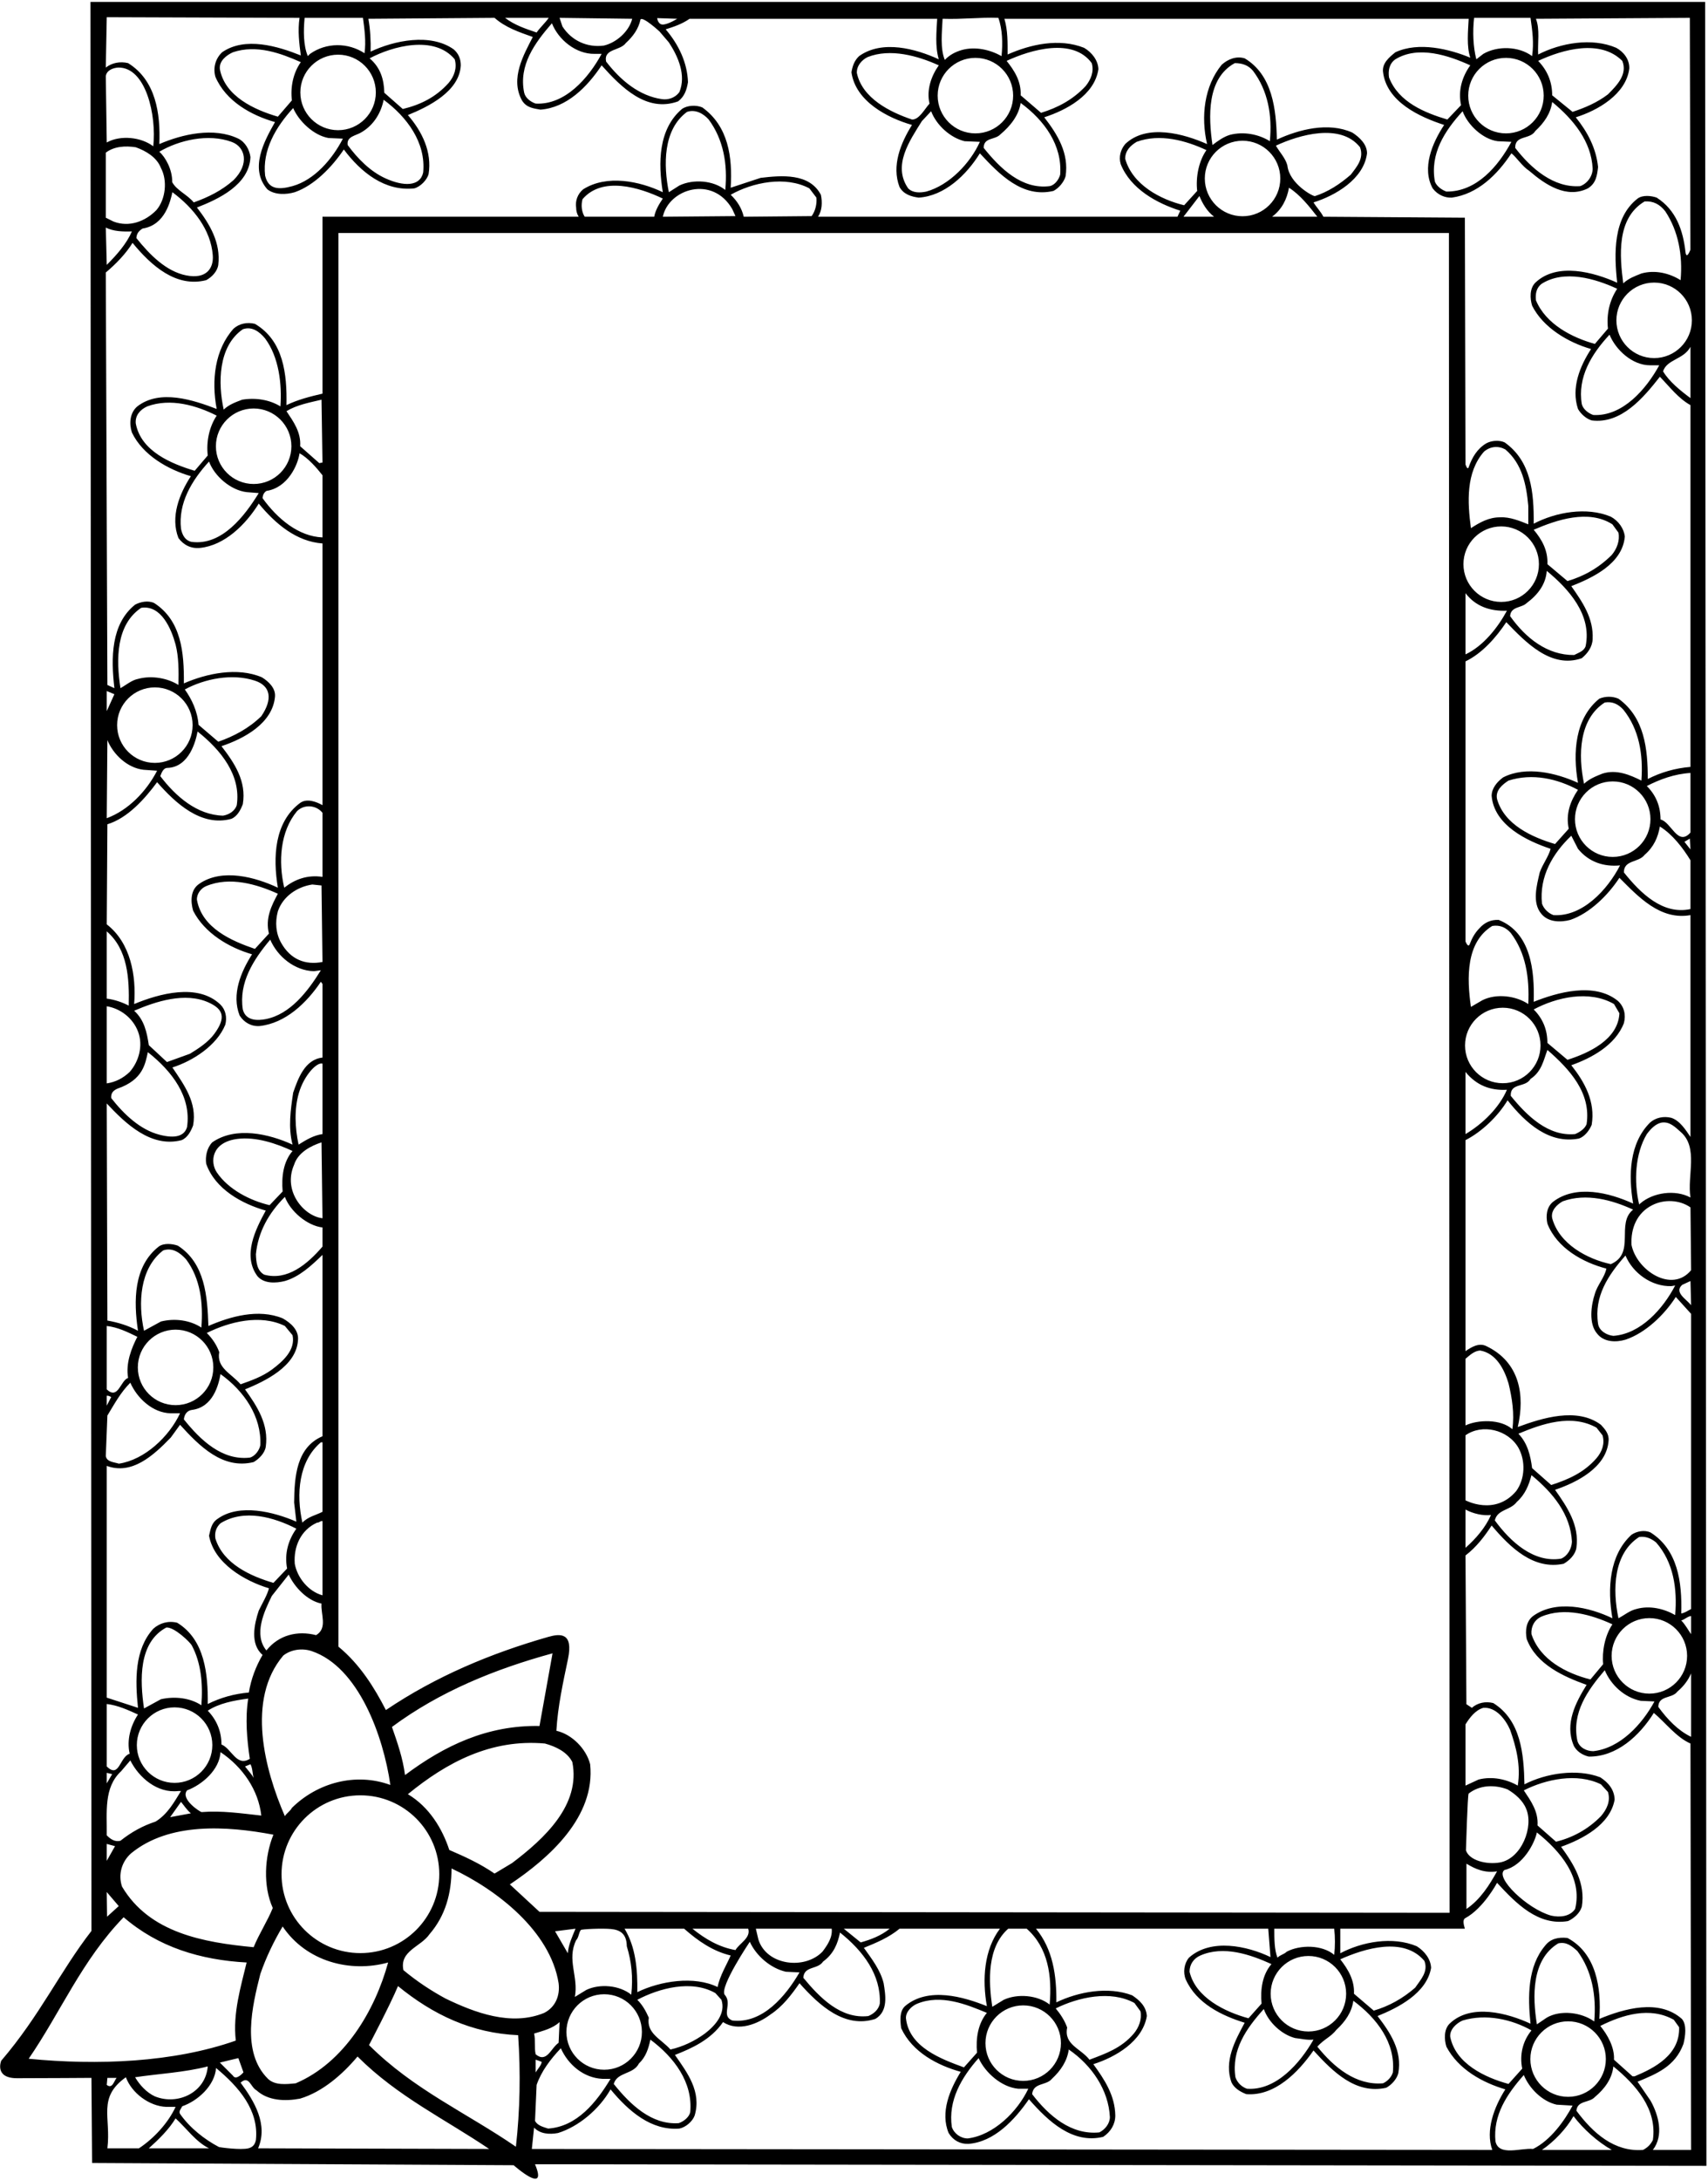 <?xml version="1.0" encoding="UTF-8"?>
<svg xmlns="http://www.w3.org/2000/svg" xmlns:xlink="http://www.w3.org/1999/xlink" width="536pt" height="684pt" viewBox="0 0 536 684" version="1.1">
<g id="surface1">
<path style=" stroke:none;fill-rule:nonzero;fill:rgb(0%,0%,0%);fill-opacity:1;" d="M 535.5 679.5 L 535.102 0.602 L 28.398 0.602 L 28.699 605.801 C 18.898 618.402 12.5 632.398 0.387 646.512 C 0.387 646.512 -1.898 652 5.336 652.004 C 12.57 652.008 28.699 651.898 28.699 651.898 L 28.898 678.602 L 161.199 679.301 C 161.199 679.301 172.102 689 167.898 679 Z M 469.301 671.801 C 468.5 663.602 472.898 657 478.199 651 C 479.898 655.199 484 659.301 488.5 660.301 L 493.5 660.602 C 491 665.301 486.602 671.5 481.102 674.199 C 477.301 673.801 470.301 676.602 469.301 671.801 Z M 492.102 634.156 C 498.641 634.156 503.941 639.461 503.941 646 C 503.941 652.539 498.641 657.844 492.102 657.844 C 485.559 657.844 480.254 652.539 480.254 646 C 480.254 639.461 485.559 634.156 492.102 634.156 Z M 489 609.699 C 491.602 609.098 493.301 610.598 495 612.098 C 499.602 618.301 501 626.102 500.301 634.199 C 496.301 631.301 489.699 630.5 485.398 633 L 482.301 635.102 C 480.898 626.301 480.602 614.801 489 609.699 Z M 502.199 635.602 C 509.199 632.102 517.766 629.465 525.266 633.668 L 526.934 636 C 527.234 644.699 519.199 648.801 513 651.398 L 512.301 651.398 L 506.5 646.199 C 506.699 642.199 504.398 638.301 502.199 635.602 Z M 477.699 649 L 473.398 653.801 C 466.102 651.801 456.801 647.5 455.102 639 C 454.898 636.699 457.102 634.699 459 633.898 C 466.301 631.699 474.398 633.5 480.602 637 C 477.898 640.301 476.801 644.602 477.699 649 Z M 483.898 674.5 C 487.801 671.801 491.5 667.898 493.801 663.898 C 496.898 668 501.398 672 505.801 674.5 Z M 515.602 674.5 C 506.602 675.199 499.898 669.199 494.699 662.199 C 495 658.898 498.801 659.801 500.5 657.898 C 503.5 655.398 505.898 652.199 506.301 648.301 C 513.398 654.102 520.102 661.699 518.699 671.398 C 518 672.801 517 673.801 515.602 674.5 Z M 530.699 544.898 C 526.699 543 523.301 539.5 520.398 535.5 C 520.5 531.801 524.699 533 526.398 530.699 C 528.398 529 529.801 527.102 530.699 525 Z M 503.102 522.102 L 499.102 526.898 C 491.602 525 483.301 520.801 480.602 512.699 C 480.398 510.398 481.5 508.199 483.699 507.199 C 491 504.102 499.5 506.602 506 509.602 C 503.602 513.199 502.699 518.199 503.102 522.102 Z M 503.602 524 C 505.5 528.602 509.801 532.602 514.898 533.602 L 519.199 533.801 C 515.301 541 508.398 548.5 500 549.398 C 497.898 549.398 495.602 548.301 495 546.102 C 493.199 537.398 498.199 530.301 503.602 524 Z M 517.602 531.344 C 511.059 531.344 505.754 526.039 505.754 519.5 C 505.754 512.961 511.059 507.656 517.602 507.656 C 524.141 507.656 529.441 512.961 529.441 519.5 C 529.441 526.039 524.141 531.344 517.602 531.344 Z M 514.398 482.199 C 516.5 481.898 518.199 482.699 519.699 483.898 C 525.199 490.102 526.398 498.5 525.699 506.699 C 522.199 504.699 517.699 503.602 513.5 504.801 C 511.398 505.301 509.801 506.699 507.898 507.699 C 506 498.699 506.301 487.398 514.398 482.199 Z M 530.699 512.699 C 529.699 511.301 528.898 509.699 527.602 508.398 C 528.699 508.102 529.602 507.102 530.699 507 Z M 512 390.602 C 511.699 385.398 513.699 380.5 518.5 378.102 C 522.199 376.199 527.102 376.398 530.5 378.801 L 530.699 398.5 C 524.672 405.84 513.629 398.57 512 390.602 Z M 530.699 409.5 C 529.398 407.699 525.199 405.5 527.898 403.102 L 530.5 401.898 Z M 510.102 393.898 C 512.398 399.398 518.301 403.699 524.5 403.5 L 525.699 403.301 C 521.898 410.602 514.898 418.5 506.301 419.102 C 504.199 418.898 501.801 417.5 501.5 415.301 C 500.199 406.699 504.699 400 510.102 393.898 Z M 505.5 396.602 C 498.102 395 489.301 390.301 487.102 382.199 C 486.602 379.801 488.602 377.898 490.398 376.898 C 497.801 374.199 506 376.5 512.5 379.5 C 507 383.898 513.398 393.199 505.5 396.602 Z M 492.301 260 L 488 264.801 C 480.898 262.699 472.102 258.801 469.801 250.699 C 469.199 248 471.5 246.102 473.398 244.898 C 480.898 242.5 488.699 244.301 495.199 247.801 C 492.801 251.301 491.301 255.398 492.301 260 Z M 493.102 262.199 L 495.199 266.301 C 498.602 270.5 503.398 272 508.398 271.5 C 504.5 279.102 496.602 287.699 487.5 287.102 C 485.898 286.5 484.5 285.199 483.898 283.5 C 483 275 487.301 267.699 493.102 262.199 Z M 506.102 268.844 C 499.559 268.844 494.254 263.539 494.254 257 C 494.254 250.461 499.559 245.156 506.102 245.156 C 512.641 245.156 517.941 250.461 517.941 257 C 517.941 263.539 512.641 268.844 506.102 268.844 Z M 503.602 220.398 C 506 220 507.801 220.898 509.398 222.602 C 514.398 228.801 515.699 236.699 515.102 244.898 C 511.5 243.102 507.301 241.301 502.898 242.699 C 500.898 243.5 498.801 244.301 497.102 245.898 C 495.199 236.898 495.5 225.602 503.602 220.398 Z M 521.102 257.102 C 521.102 253 519.699 249.5 516.801 246.602 C 520.898 244.5 525.5 242.801 530.5 242.5 L 530.5 261.199 C 526.5 265.699 524.5 257.898 521.102 257.102 Z M 530.5 266.5 L 528.602 264.102 L 530.301 263.102 Z M 516.102 268.199 C 519 265.699 520.301 262.699 520.898 259.301 C 524.898 261.801 528.102 266 530.5 269.898 L 530.5 285.199 C 521.801 287.102 514.801 280.199 509.602 273.699 C 509.602 269.699 514.199 270.699 516.102 268.199 Z M 530.5 375.699 C 525.699 373.102 518.699 374.102 514.699 377.602 L 514.398 377.898 C 512.699 370.699 513.102 362 516.801 355.801 C 518 354.199 519.5 352.602 521.398 352.199 C 523.898 351.801 525.602 353.5 527.398 355.102 C 533.102 360 529.398 368.801 530.5 375.699 Z M 530.5 124.898 C 527.398 122.602 523.801 119.699 521.898 116.5 C 523.102 112.699 528.398 112.801 530.5 108.801 Z M 519.102 112.344 C 512.559 112.344 507.254 107.039 507.254 100.5 C 507.254 93.961 512.559 88.656 519.102 88.656 C 525.641 88.656 530.941 93.961 530.941 100.5 C 530.941 107.039 525.641 112.344 519.102 112.344 Z M 504.602 103.102 L 500.5 107.898 C 493.301 105.898 485.102 101.699 482 94.199 C 481.801 92.199 482.102 90.398 483.699 89.102 C 490.801 84.5 500.602 87.398 507.5 90.602 C 505.102 94.199 504.102 98.602 504.602 103.102 Z M 505.102 105 C 507 109.699 512.199 114.602 517.801 114.602 L 520.699 114.602 C 516.602 122.102 509.199 130.699 500 130.199 C 498.5 129.699 496.801 128.398 496.398 126.801 C 495 118.398 499.398 111.102 505.102 105 Z M 516.102 63.199 C 518.801 63 520.898 64.102 522.602 66.301 C 526.699 72.5 528.102 80.102 527.398 87.898 C 523.898 85.699 519.398 84.602 515.102 85.801 C 513.102 86.602 511.102 87.301 509.398 88.898 C 508.301 80.398 507.199 68.5 516.102 63.199 Z M 462.602 5.602 L 480.301 5.602 C 480.898 9.801 481.398 13.301 480.801 17.602 C 476.602 14.5 470 14.301 465.5 16.898 L 463.301 18.602 C 462.301 14.801 462.102 9.898 462.602 5.602 Z M 487.102 29.898 C 487.102 25.699 485.602 22.102 482.699 19.102 C 490.398 15.5 502.199 12.199 509.102 19.102 C 510.801 23.301 507.5 26.699 504.602 29.602 C 501.199 32.199 497.398 33.801 493.5 35.102 Z M 499.801 52.898 C 499.801 55.301 498.102 57.602 495.898 58.398 C 487.602 59 480.5 52.898 475.5 46.398 C 475.398 42.301 480.102 43.898 481.801 41.102 C 484.602 38.5 486.602 35.602 487.102 32 C 493.801 37.5 499.398 44.398 499.801 52.898 Z M 484.441 30 C 484.441 36.539 479.141 41.844 472.602 41.844 C 466.059 41.844 460.754 36.539 460.754 30 C 460.754 23.461 466.059 18.156 472.602 18.156 C 479.141 18.156 484.441 23.461 484.441 30 Z M 458.5 33 L 454.199 37.5 C 447.199 35.398 438.898 32.102 435.898 24.301 C 435.602 22.301 435.898 20 437.898 18.602 C 445.102 14.199 454.602 17.398 461.398 20.5 C 458.898 24 457.5 28.301 458.5 33 Z M 459 34.898 C 460.5 39.102 465.301 43.699 470 44.301 L 474.301 44.5 C 470.199 52.102 463.398 60.199 453.898 60.102 C 452.5 59.602 450.898 58.5 450.301 57 C 448.699 48.301 453.301 41.102 459 34.898 Z M 295.801 5.898 C 302.398 6.102 307.301 5.398 313.301 5.602 C 314.602 9.199 314.699 13.602 314.301 17.602 C 310.699 15.602 306.102 14.5 301.801 15.699 C 299.801 16.301 298 17.199 296.5 18.801 C 295 15.199 295.602 10.102 295.801 5.898 Z M 320.301 29.898 C 320.5 25.5 318.301 22.102 315.898 19.102 C 323.398 15.602 336.699 11.699 342.602 19.801 C 343.398 22.5 342.301 25 340.699 27 C 336.699 31.301 331.898 33.801 326.699 35.398 Z M 332.699 54.801 C 332.301 56.301 331 58.102 329.398 58.398 C 320.699 59.5 313.898 52.898 308.699 46.398 C 308.699 43 312.301 44 314 42.102 C 317.102 39.5 319.699 36.199 320.301 32.301 C 327.801 37.801 333.398 45.602 332.699 54.801 Z M 317.941 30 C 317.941 36.539 312.641 41.844 306.102 41.844 C 299.559 41.844 294.254 36.539 294.254 30 C 294.254 23.461 299.559 18.156 306.102 18.156 C 312.641 18.156 317.941 23.461 317.941 30 Z M 291.699 32.5 C 290.102 34.301 288.398 37.602 286.199 37.5 C 279.398 35.199 270.602 30.898 268.898 22.898 C 268.801 20.699 270.398 18.801 272.301 17.898 C 279.398 15.102 288 17.5 294.602 20.5 C 292.199 23.898 290.699 28.301 291.699 32.5 Z M 289.301 38 L 292.199 34.898 C 293.898 39.301 298.199 43.199 302.699 44.301 L 307.5 44.5 C 304.5 51.199 297.898 58.102 290.699 60.102 C 288.801 60.5 286.5 60.602 285 59.102 C 280 51.898 285.5 44.102 289.301 38 Z M 212.5 5.898 C 212.5 5.898 210.102 7.438 208.285 7.688 C 206.477 7.938 206.227 5.688 206.227 5.688 Z M 206.973 9.887 L 209.898 13.301 C 212.801 17.699 215.398 23.602 213.199 28.898 C 211.898 30.699 209.699 31.398 207.699 31.102 C 200.699 30.102 194.801 25.301 190.199 19.301 C 189.398 15.199 194.602 16 196.398 13.5 C 198.699 11.398 200.398 9 201 6.102 C 201.801 5.102 206.973 9.887 206.973 9.887 Z M 198.398 5.898 C 197.398 9.898 193.398 13.398 189.5 14.301 C 184.301 15 179.398 12.801 176.5 8.301 L 175.602 5.602 Z M 186.602 16.898 L 188.801 16.898 C 184.699 24.5 177.301 33 168.102 32.5 C 166.602 32 164.898 30.801 164.5 29.102 C 162.699 20.5 167.801 13.5 173.199 7.301 C 175.199 12.398 180.699 17 186.602 16.898 Z M 172.199 5.602 C 171.102 7.199 169.5 8.602 168.398 10.199 C 164.898 9 161.5 7.898 158.5 5.602 Z M 95.598 5.602 L 113.898 5.602 C 114.398 9.199 114.898 13 114.398 16.699 C 109.199 13.301 102.398 13.301 97.301 16.898 L 96.598 17.602 C 95.199 14.301 95.199 9.602 95.598 5.602 Z M 120.602 29.102 C 120.5 24.898 119.398 21.199 116 18.301 C 123.102 14.5 136.301 10.898 142.699 18.602 C 143.5 21.398 142.5 24 140.801 26 C 136.699 30.602 131.801 32.898 126.398 34.199 Z M 132.801 54.102 C 131.828 58.625 126.547 58.512 120.895 55.926 C 116.242 53.801 112.285 49.832 109.102 45.5 C 108.699 42.699 111.801 42.602 113.602 41.398 C 117.398 39.102 119.602 35.301 120.398 31.301 C 127.699 36.699 133.699 44.699 132.801 54.102 Z M 117.941 29 C 117.941 35.539 112.641 40.844 106.102 40.844 C 99.559 40.844 94.254 35.539 94.254 29 C 94.254 22.461 99.559 17.156 106.102 17.156 C 112.641 17.156 117.941 22.461 117.941 29 Z M 91.598 31.5 L 87.199 36.602 C 80 34.5 70.598 30.301 69 21.699 C 68.699 19.102 71.098 17.301 73.098 16.398 C 80.5 13.898 88.098 16.699 94.398 19.5 C 92 22.898 91.098 27.301 91.598 31.5 Z M 92 33.898 C 93.801 38.102 98.5 42.5 103.102 43.301 L 107.602 43.5 C 104.375 49.785 98.75 56.461 91.766 58.398 C 87.312 59.633 84.203 59.363 83.199 55.102 C 82.301 47.102 86.5 39.898 92 33.898 Z M 33.199 47.898 C 35.801 45.898 39.301 45.699 42.598 46.199 C 45.699 47.301 49.199 49.301 50.5 52.699 C 52.598 56.602 52 62.5 49.098 65.898 C 45.598 69.5 40.5 71.398 35.598 69.5 L 33.199 68.301 Z M 33.199 23.898 C 33.473 22 35.5 21.301 37.098 21.199 C 45.793 21.027 49.172 36.242 48.098 45.898 C 44.301 43 37.801 42.301 33.5 44.699 Z M 54.043 57.148 C 54.098 53.125 51.898 49.301 50 47.602 C 56.16 43.961 65.375 41.801 72.758 44.539 C 76.926 46.09 78.387 51.414 73.301 56.5 C 69.598 59.801 65.301 61.898 60.801 63.5 C 58.793 61.062 55.402 59.707 54.043 57.148 Z M 66.773 80.102 C 67.086 84.215 64.715 87.645 58.469 86.406 C 52.137 85.156 46.996 79.93 42.801 74.699 C 42.871 73.195 43.676 72.344 44.766 71.691 C 51.848 70.625 53.5 63 54.098 60.301 C 60.785 65.27 66.164 72.117 66.773 80.102 Z M 41.398 72.602 C 39.699 76.5 36.699 79.898 33.5 83.102 L 33.199 71.398 C 35.598 72.602 38.5 72.699 41.398 72.602 Z M 40.199 432.301 C 37.801 433.102 37.098 439.301 33.5 435.898 L 33.5 416 C 37 416.398 40 417.898 43.098 419.398 C 41.301 422.898 39.398 427.602 40.199 432.301 Z M 34.898 438.301 L 33.5 441 L 33.5 437.898 C 34 437.801 34.5 438.102 34.898 438.301 Z M 33.699 444.102 C 35.898 440.5 37.801 436.898 40.898 433.801 C 43 438.602 47.898 443.301 53.598 443.398 L 56.5 443.398 C 53.098 450.699 45.398 458 37.301 459.199 C 35.801 458.699 33.5 458.699 33.199 456.801 Z M 55.098 417.156 C 61.641 417.156 66.945 422.461 66.945 429 C 66.945 435.539 61.641 440.844 55.098 440.844 C 48.559 440.844 43.254 435.539 43.254 429 C 43.254 422.461 48.559 417.156 55.098 417.156 Z M 51.199 392.301 C 54.098 391.301 56.5 393 58.398 395.102 C 62.898 401.102 63.801 408.801 63.199 416.5 C 59.699 414.199 54.898 413.5 50.5 414.602 L 45.199 417.5 C 43.301 408.898 43.801 398 51.199 392.301 Z M 68.801 424.199 C 68 422 66.699 420 64.898 418.199 C 71.898 414.699 81.699 412.199 89.398 416 L 91.801 418.898 C 92.801 423.5 88.801 427.102 85.301 429.699 C 82.301 431.898 78.898 433.102 75.5 434.301 C 72.598 430.898 67.898 429.199 68.801 424.199 Z M 81.699 453.398 C 81.398 455 80 456.898 78.398 457.301 C 69.699 458.301 62.898 451.801 57.699 445.301 C 57.887 443.562 58.867 442.508 60.238 442.336 C 66.848 441.5 68.598 434.5 69.199 431.102 C 76.598 436.398 82.098 444.398 81.699 453.398 Z M 54.785 535.656 C 61.328 535.656 66.633 540.961 66.633 547.5 C 66.633 554.039 61.328 559.344 54.785 559.344 C 48.246 559.344 42.941 554.039 42.941 547.5 C 42.941 540.961 48.246 535.656 54.785 535.656 Z M 52.199 510.602 C 54.699 510.398 59.66 515.23 60.18 516.199 C 63.137 521.73 63.711 528.363 63.199 535 C 59.699 532.699 54.898 532.102 50.5 533.102 L 45.199 536 C 43.898 527.199 43.398 515.301 52.199 510.602 Z M 78.398 551.801 C 74.199 554.398 72.699 548.602 69.5 547.301 C 69.5 543.199 68 539.602 65.199 536.699 C 68.699 534.398 73.301 533.5 77.898 532.898 C 76.898 539.102 77.5 545.801 78.398 551.801 Z M 99.5 477.699 C 100.102 477.801 100.5 477.102 101.199 477.199 L 101.199 500.5 C 96.801 499.301 93.301 495 92.5 490.602 C 92.098 485.199 94.398 480 99.5 477.699 Z M 100.699 452.5 L 101.199 452.5 L 101.199 474.301 C 99.098 475.398 96.699 475.801 94.898 477.699 C 92.898 468.801 93.699 458.398 100.699 452.5 Z M 90.098 492.102 L 85.801 496.602 C 78.699 494.5 70.098 490.699 67.598 482.699 C 67.301 480.801 67.801 479.199 69.199 477.898 C 76.598 473.301 86 476 93 479.602 C 90.5 483.102 89.199 487.398 90.098 492.102 Z M 90.598 494 C 92.398 497.898 96.398 502.199 100.898 503.102 C 100.602 506.398 102.898 510.801 99.199 513 C 93.398 511.5 87.5 512.898 83.598 517.801 C 79.5 512.801 82.898 505.602 85.301 500.699 Z M 100.898 358.398 L 101.199 382.199 C 95.516 381.613 88.617 373.785 92.301 365.398 C 93.5 361.602 97.5 359.5 100.898 358.398 Z M 93.793 342.91 C 95.449 337.285 99.473 333.125 101.199 333.699 L 101.199 355.801 C 98.398 356.199 96.098 357.602 93.699 359.102 C 92.574 353.879 92.289 348.02 93.793 342.91 Z M 88.699 373.801 L 84.598 378.102 C 78.492 376.66 71.672 373.203 68.027 367.797 C 65.875 364.598 66.312 358.34 74.543 357.309 C 80.352 356.578 86.777 358.766 91.801 361.102 C 88.898 364.5 88.301 369.199 88.699 373.801 Z M 89.398 375.5 C 91.098 380 96.301 384.5 101.199 385.102 L 101.199 391.102 C 96.398 396.699 90.098 401.898 82.898 399.898 C 80.598 398.602 80.398 395.898 80.301 393.5 C 81 386.5 84.301 380.602 89.398 375.5 Z M 84.398 292.898 L 80 297.699 C 72.699 295.199 63.398 291.199 61.801 282.301 C 61.699 280.5 63 278.699 64.699 278 C 72.098 274.898 80.598 277.398 87.199 280.398 C 85.199 284.102 83.199 288.102 84.398 292.898 Z M 84.801 294.801 C 87.098 300.102 92.398 304.5 98.5 304.699 L 100.699 304.398 C 96.602 311.023 91.062 318.258 83.348 319.738 C 81.02 320.188 77.125 320.402 76.199 316.699 C 74.898 308.301 79.5 301.102 84.801 294.801 Z M 88.207 295.762 C 86.578 292.852 86.266 289.375 87.199 285.898 C 88.801 281.199 93.301 278.199 98 277.5 L 100.898 277.801 L 101.199 301.801 C 95.797 302.852 91.145 301.02 88.207 295.762 Z M 93.199 254.5 C 95.5 252.199 99.301 252.602 101.199 255 L 101.199 275.102 C 96.398 274.398 92.5 275.898 89.199 278.5 C 87.301 270.301 87.898 260.898 93.199 254.5 Z M 65.199 142.898 L 61.098 147.699 C 53.801 145.5 44.199 141.602 42.598 132.801 C 42.398 130.301 44 128.5 46.199 127.5 C 53.5 124.801 61.699 127.199 68 130.398 C 65.598 134 64.699 138.699 65.199 142.898 Z M 65.598 144.801 C 67.301 149.398 72.398 153.801 77.398 154.398 L 81.199 154.699 C 76.898 161.699 69.699 171.301 60.098 170 C 58.199 169.602 57.223 168 56.801 165.898 C 55.898 157.898 60.098 150.801 65.598 144.801 Z M 79.598 151.844 C 73.059 151.844 67.754 146.539 67.754 140 C 67.754 133.461 73.059 128.156 79.598 128.156 C 86.141 128.156 91.445 133.461 91.445 140 C 91.445 146.539 86.141 151.844 79.598 151.844 Z M 76.199 103.301 C 79 102.301 81.398 104 83.199 106.199 C 87.598 112.102 88.5 120.699 88 127.5 C 84.598 125.398 80.199 124.699 76 125.398 C 73.898 126.199 71.898 126.898 70.199 128.5 C 68.398 120.301 68.398 108.699 76.199 103.301 Z M 89.898 129 C 93.199 127 97.098 126.301 100.898 125.398 L 101.199 145.102 L 100.199 145.301 L 94.199 140 C 94.5 135.602 92.098 132.301 89.898 129 Z M 83.613 154.02 C 90.348 153 93.5 145.801 94 142.199 C 96.699 143.699 99.398 146.801 101.199 149.102 L 101.199 168.602 C 93.699 168.301 87.098 162.801 82.398 156.301 C 82.461 155.141 82.938 154.473 83.613 154.02 Z M 88.898 519.398 C 91.301 517.5 94.801 517 97.801 518 C 112.512 522.961 120.309 544.676 122.5 560 C 111.602 556 99.598 559.301 91.598 567.199 C 91.098 568.199 89.898 568.898 89.398 569.801 C 83.098 555.301 77.199 533.199 88.898 519.398 Z M 229.801 65.602 L 230.801 67.801 L 208 68 C 209.879 59.234 223.609 54.887 229.801 65.602 Z M 215.602 35.102 C 218.301 34.199 220.801 35.699 222.398 37.5 C 227 43.699 228.398 51.5 227.602 59.602 C 223.898 56.602 217.602 56.102 213.199 58.199 L 209.898 60.301 C 208.199 51.898 208 40.699 215.602 35.102 Z M 229.301 61.102 C 236.199 57.199 246.5 55.102 254 59.102 L 256.199 62 C 256.398 63.898 255.898 66.199 254.699 67.801 L 233.398 68 C 232.801 65.398 231.398 63.102 229.301 61.102 Z M 205.301 68 L 183.5 68 C 182.5 66.5 182.301 64.301 182.801 62.5 C 189 55.199 200.699 58.801 208 62.301 C 206.801 64.102 205.699 65.898 205.301 68 Z M 454.699 73.102 L 454.898 600.098 L 169.301 599.801 L 160 591.199 C 172.398 582.898 186.898 570 185.199 553.5 C 184 548.699 179.5 544.102 174.602 543 C 175.035 535.41 176.688 527.898 178.234 520.527 C 180.004 512.082 175.805 512.477 171.977 513.57 C 154.004 518.719 136.793 525.91 121.102 536.5 C 117.5 529.5 113 522.199 106.199 516.602 L 106.199 73.102 Z M 389.934 44.156 C 396.473 44.156 401.777 49.461 401.777 56 C 401.777 62.539 396.473 67.844 389.934 67.844 C 383.391 67.844 378.09 62.539 378.09 56 C 378.09 49.461 383.391 44.156 389.934 44.156 Z M 387.5 19.801 C 389.699 19.801 391.699 20.398 393.199 22.199 C 397.898 28.398 399.301 36.199 398.5 44.301 C 395 42.102 390.301 41.199 386 42.301 C 384 42.898 382.199 44.199 380.5 45.5 C 379.199 36.602 378.699 24.602 387.5 19.801 Z M 404 51.898 C 403.398 49.602 401.602 47.801 400.398 45.699 C 407.699 42.301 420.699 38.5 426.801 46.199 C 428.102 49.699 425.801 52.301 423.898 54.801 C 420.457 57.801 416.777 60.18 412.66 61.523 C 412.117 61.699 404.602 57.664 404 51.898 Z M 413.398 68 L 399.199 68 C 402.301 65.699 403.898 62.398 404.5 58.898 C 408 61.102 410.898 64.801 413.398 68 Z M 375.699 59.898 L 371.602 64.398 C 364.199 62.602 355.398 58 353.102 49.801 C 353.102 47.301 354.699 45.699 356.699 44.5 C 364 41.801 372.199 44.102 378.602 47.102 C 376.199 50.5 375.199 55.602 375.699 59.898 Z M 376.398 61.5 C 377.398 63.898 378.699 66.199 381 68 L 371.398 68 Z M 395.898 628.602 L 391.801 633.199 C 384.398 631.199 375.199 626.699 373.301 618.598 C 373.301 616.301 374.602 614.402 376.699 613.5 C 384 610.301 392.398 613.199 399 616.199 C 396.102 619.598 395.5 624.199 395.898 628.602 Z M 396.602 630.301 C 398.102 634.5 402.199 638.301 406.398 639.398 C 408.301 639.602 410.102 640.102 412.199 639.898 C 408 647.301 400.398 656 391.301 655.301 C 389.602 654.699 388.301 653.398 387.699 651.699 C 386.398 643.102 391.102 636.398 396.602 630.301 Z M 410.602 637.344 C 404.059 637.344 398.754 632.039 398.754 625.5 C 398.754 618.961 404.059 613.656 410.602 613.656 C 417.141 613.656 422.441 618.961 422.441 625.5 C 422.441 632.039 417.141 637.344 410.602 637.344 Z M 399.898 605.098 L 418.699 605.098 C 419 607.699 419 610.699 418.699 613.301 C 414.898 610.098 408 610.098 403.801 612.301 C 402.898 613.199 401.699 613.301 400.898 614.199 C 399.898 611.699 399.898 608.301 399.898 605.098 Z M 419.398 636.801 C 422.199 634.199 424.199 631.301 424.699 627.699 C 432.102 633.199 438 640.898 437.102 650.199 C 436.699 651.602 435.398 653 434 653.602 C 425.602 654.301 418.699 648.699 413.398 642.102 C 415.602 639.668 417.602 639.102 419.398 636.801 Z M 424.898 625.5 C 425.102 621.301 423.102 617.902 420.602 614.699 C 428.199 611.301 440.5 607.5 447 615.199 C 448.301 618.598 445.801 621.098 444.102 623.602 C 440.199 627 435.898 629.398 431.102 630.801 Z M 334.898 636.102 C 334.102 633.898 332.801 631.898 331.301 630.102 C 338.398 626.602 348.5 624.301 356 628.398 L 357.898 631 C 358.398 633.5 357.398 636.102 355.801 638 C 351.898 642.602 346.898 644.301 341.898 646.199 C 339.102 642.602 333.801 641.5 334.898 636.102 Z M 348.301 664.199 C 348.301 666.199 346.801 668.102 345 669 C 336.199 669.898 329.102 663.801 323.898 657 C 324.301 653.301 328.301 654.398 330.102 652.199 C 332.898 649.602 334.898 646.602 335.398 643 C 342.699 648 347.898 655.801 348.301 664.199 Z M 332.941 641 C 332.941 647.539 327.641 652.844 321.102 652.844 C 314.559 652.844 309.254 647.539 309.254 641 C 309.254 634.461 314.559 629.156 321.102 629.156 C 327.641 629.156 332.941 634.461 332.941 641 Z M 306.602 644 L 302.5 648.602 C 295.398 646 285.301 642.301 284.301 633.199 C 284.199 631.199 286.102 629.301 287.898 628.602 C 295.301 625.602 303.199 628.801 309.699 631.5 C 306.898 634.898 306.199 639.5 306.602 644 Z M 307.102 645.699 C 309.199 650.301 314.301 654.801 319.5 655.301 L 322.699 655.301 C 319.301 662.5 311.801 669.898 303.699 670.898 C 301.5 670.898 299.398 669.398 298.699 667.301 C 297.5 659 301.699 651.801 307.102 645.699 Z M 329.398 628.898 C 325.602 625.898 319.301 625.398 315 627.398 L 311.398 629.602 C 310.199 621.699 309.699 611 316.398 605.098 L 322.199 605.098 C 328.898 611 330.199 619.902 329.398 628.898 Z M 227.398 625.801 C 225.801 623.301 235.301 609.199 235.301 609.199 C 237.301 613.598 241.801 617.5 246.602 618.598 L 250.898 618.801 C 246.602 626.199 239.301 635 229.801 633.898 C 226.102 632.398 230 628.602 227.398 625.801 Z M 113.102 612.75 C 99.43 612.75 88.352 601.668 88.352 588 C 88.352 574.332 99.43 563.25 113.102 563.25 C 126.77 563.25 137.848 574.332 137.848 588 C 137.848 601.668 126.77 612.75 113.102 612.75 Z M 121.801 615.699 C 117.699 630.699 108.102 647.102 92.801 653.602 C 89.801 653.898 86.301 654.301 84.098 652.199 C 75.598 643.801 79.199 629.199 81.699 619.301 C 83.5 614.098 85.898 609.098 88.699 604.402 C 96.098 615.402 109.898 619 121.801 615.699 Z M 169.301 541.5 C 153 541.199 139.5 547.602 127.102 556.898 C 126.398 551.5 124.699 546.699 123 541.801 C 138.102 530.602 155.5 523.602 173.398 518.699 Z M 179.602 552.801 C 182.301 566.199 170.898 576.801 160.699 584.5 L 155.199 587.801 C 150.699 584.699 145.898 582.5 141 580.398 C 138.801 573.699 134.699 566.898 128 562.898 C 140.199 552.898 154.102 545.5 171 547 C 174.301 547.898 178 549.602 179.602 552.801 Z M 134.801 606.801 C 139.801 601 141.699 594 141.699 586.199 C 155.801 592.801 172.699 605.801 175.301 622.199 C 175.801 626.102 174.301 629.699 170.801 631.5 C 160.398 635.801 148.898 631.398 139.801 627 C 135.199 624.5 130.801 621.598 126.602 618.098 C 125.301 612 132.102 610.801 134.801 606.801 Z M 180.801 608.699 C 181.625 607.875 181.605 606.375 182.262 605.508 C 182.48 605.219 189.051 604.926 191.785 605.199 C 194.523 605.473 196.648 606.598 196.699 610.598 C 198.199 615.5 198.699 620.301 198.102 625.801 C 194.398 622.801 188.199 622.301 184 624.301 L 180.398 626.5 C 181.602 620.098 177.801 614.902 180.801 608.699 Z M 178.199 612.801 L 174.188 605.906 L 180.602 605.098 C 179.602 607.598 178.398 610 178.199 612.801 Z M 175.602 634.398 L 175.301 640.898 C 172.898 642.5 171.602 647.398 168.102 644.5 C 167.602 642.398 168.102 640 167.602 638 C 170.398 637.102 173.301 636.5 175.602 634.398 Z M 170 646.898 C 169.801 648.102 168.699 649.102 168.102 650.199 L 168.102 646.199 C 168.699 646.398 169.398 646.602 170 646.898 Z M 168.398 654.102 C 169.898 649.801 172.699 646.102 176 642.602 C 178.301 647.801 183.199 651.898 189 652.199 L 191.602 652.199 C 187.199 659.5 181.102 667.199 172 667.801 C 170.5 667.301 168.699 666.898 167.898 665.398 Z M 189.602 649.344 C 183.059 649.344 177.754 644.039 177.754 637.5 C 177.754 630.961 183.059 625.656 189.602 625.656 C 196.141 625.656 201.441 630.961 201.441 637.5 C 201.441 644.039 196.141 649.344 189.602 649.344 Z M 200.5 647.398 C 202.699 645.301 203.5 642.699 204.102 639.898 C 211.5 645.398 217.5 653.301 216.602 662.699 C 216.199 664.301 214.5 665.602 213 666.102 C 204.5 666.699 197.801 660.301 192.602 653.801 C 193.699 650 198.699 650.898 200.5 647.398 Z M 203.602 633 C 202.699 631 201.699 629.102 200 627.398 C 206.801 623.801 217 621 224.5 625.301 L 226.398 627.398 C 227.801 631.602 224.602 635.398 221.199 638 C 217.898 640.398 214.301 642.102 210.398 643 C 207.5 639.699 202.801 638 203.602 633 Z M 225.199 623.398 C 217.801 619.801 207.199 621.5 200 625 C 200.102 617.801 199.5 610.902 196 605.098 L 214.699 605.098 C 219.102 609 223.801 612.199 229.301 613.5 C 228.102 616.301 225.898 619.801 225.199 623.398 Z M 217.301 605.098 L 234.801 605.098 C 235.699 608 232 609.699 230.801 611.801 C 225.699 610.902 221.398 608.402 217.301 605.098 Z M 238 608.5 L 237.199 605.098 L 261 605.098 C 261.301 607.801 259.699 610.199 258.102 612.301 C 252.57 618.043 240.605 616.691 238 608.5 Z M 258.301 615.402 C 261.602 613 262.898 609.801 263.602 606.301 C 270.898 612.098 276.5 619.598 276.102 628.602 C 275.699 630.5 274.199 631.801 272.5 632.5 C 263.898 633.5 257.301 626.801 252.102 620.5 C 252.301 616.699 256.602 618 258.301 615.402 Z M 264.801 605.098 L 279.199 605.098 C 276.5 607.301 273.301 608.5 270.102 609.402 Z M 85.801 575.602 C 83 582.5 82.5 591.699 85.598 598.598 C 84 602.598 81.301 606.699 79.598 610.902 C 63.801 609.402 46.898 606.402 38.301 591.902 C 37 588.098 38.199 584 41.199 581.398 C 53.098 571.699 71 572.801 85.801 575.602 Z M 37.266 598 L 33.598 601.332 L 33.5 593.598 Z M 33.5 583.801 L 33.5 578.5 L 36.098 579.199 Z M 33.5 575.801 C 33.598 568.5 32.5 560.801 38 555.699 L 40.898 552.301 C 43.598 557.699 49.398 562.699 56 561.898 L 56.801 561.898 C 54.699 565.301 52.598 569.199 48.801 571.5 C 44.801 572.801 41.199 574.801 37.801 577.5 C 35.898 578 34.5 576.801 33.5 575.801 Z M 33.5 559.5 L 33.5 556.199 L 35.199 556.602 Z M 59.898 568.898 L 53.398 570.102 L 56.801 565.301 C 57.801 566.5 58.598 567.801 59.898 568.898 Z M 63.254 568.512 C 62.938 568.535 56.5 564.5 58.699 561.699 C 63.5 559.898 68.898 555.199 69.199 549.699 C 76.199 554.398 81.098 561.602 82 569.602 C 75.809 568.934 69.617 567.996 63.254 568.512 Z M 76.898 554.199 L 78.598 553.5 C 79.301 554.801 79.199 556.398 79.598 557.801 C 78.898 556.5 77.801 555.398 76.898 554.199 Z M 40.699 550.199 C 37.5 551.199 37.5 558.102 33.5 554.199 L 33.5 534.602 C 37 535 40.199 536.5 43.301 537.898 C 41 541.398 39.699 545.898 40.699 550.199 Z M 9 645.898 C 19.098 631.199 25.699 615 38.801 601.5 C 49.699 610.902 62.898 614.902 77.398 615.699 C 75.598 623.199 73 631.699 74 640.199 C 54.398 647.102 30.5 648 9 645.898 Z M 76.402 650.164 C 76.402 650.164 74.098 652.898 73.098 651.199 L 69 647.102 C 70.898 646.602 72.801 646.199 74.801 645.699 Z M 65.199 648.301 C 64.535 656.496 55.777 660.613 48.598 657.699 C 46 656.5 43.801 654.102 42.398 651.699 C 49.699 650.602 57.898 650.199 65.199 648.301 Z M 33.699 651.898 L 36.598 651.898 C 35.801 652.801 35.301 655.5 33.5 654.102 Z M 33.699 674 C 34.898 664.199 30.5 658.102 39.5 651.699 C 41.301 656.602 46.801 660.801 52.199 661 L 55.098 661 C 52.801 666 48.301 670.898 43.598 674 Z M 46.699 674 C 49.801 671.199 53 668.102 55.098 664.602 C 58.598 667.801 61.5 672 65.598 674 Z M 80.301 671.398 C 80.004 672.984 79.117 673.707 77.934 674 C 75.531 674.59 68.938 673.715 68.656 673.566 C 64.129 671.164 59.605 667.625 56.5 663.199 C 56 662.398 56.801 661.602 57.199 660.801 C 62.098 659.102 67.398 654.301 67.801 648.801 C 74.898 654.699 81.301 662 80.301 671.398 Z M 81 674 C 84.199 666.5 79.801 659.199 75.5 653.398 C 78.199 651 78.598 654.801 80.5 655.801 C 84.098 659.102 89.5 659.301 94.199 658.398 C 101.199 656.301 107.5 650.801 112.199 645.199 C 124.801 657.801 139.801 664.898 153.5 674.199 Z M 161.898 673.5 C 146.5 662.898 129.801 655.602 115.801 641.602 C 115.801 641.602 122.398 629.102 124.898 623.102 C 135.898 632.102 148.102 637.898 162.602 638.5 C 163.398 650.301 163.199 662 161.898 673.5 Z M 167.602 667.5 C 169.5 669.5 172.398 669.699 175.102 669.199 C 181.602 667.199 188.102 661.699 191.602 655.5 C 197.301 662.398 204.398 668.5 213.199 667.801 C 215.199 667.398 217.301 665.602 218 663.699 C 220.199 656.199 215.699 650.301 211.801 644.699 C 217.199 642.602 223.102 639.898 226.898 634.398 C 231.699 637.5 237.801 635 241.801 632 C 245.602 629.5 248.398 625.801 250.898 622.199 C 257.102 629.199 265.102 636.5 274.699 633.398 C 278.801 631 277.898 625.898 277.301 622.199 C 276.301 618.098 273.602 614.598 271.102 611.098 C 275 609.5 278.898 607.902 282.301 605.098 L 313.801 605.098 C 308.801 611.699 308.199 621 309.699 629.398 C 302.5 626.5 291.301 623.199 284 629.398 C 282.199 631.102 282.5 634 282.801 636.301 C 286.301 643.898 294.301 648 301.5 650 C 298.102 655.5 295 662.699 297.699 669.199 C 299.102 671.5 301.301 672.699 303.898 672.602 C 312 672 318.398 665.102 322.898 658.602 C 329.102 665.699 336.699 672.699 346.199 670.398 C 348.602 668.801 350 666.398 350 663.699 C 349.898 657.398 346.602 652.398 343.102 647.602 C 350.102 645.398 358.602 640.398 359.898 632.5 C 359.699 629.5 357.699 627.602 355.301 626 C 347.699 623.102 338.398 624.898 331.5 628.199 C 331.602 619.801 330.398 611.5 325.102 605.098 L 398 605.098 L 398.699 614 C 391.398 610.5 380 608 373.102 614.199 C 371.602 616 371.199 618.801 372.102 621 C 375.5 628.602 383.5 632.398 390.602 634.602 C 387.602 640.199 384 646.699 386.5 653.398 C 387.398 655.199 389.301 656.301 391.102 657 C 400 657.699 407.398 650.199 412.199 643.301 C 418.398 650.102 425.5 657.102 435 655 C 436.699 654.102 438.301 652.301 438.801 650.5 C 440.102 643.398 436.301 637.699 432.301 632.5 C 438.699 629.898 447.699 625.398 449.102 617.402 C 449 614.598 447 612.098 444.602 610.598 C 437 607.402 427.398 609.199 420.602 612.801 L 420.602 605.098 L 459.699 605.098 C 459.309 603.758 458.945 602.266 459.812 601.797 C 465.602 598.668 469.801 590.699 469.801 590.699 C 475.801 597.199 482.699 604.301 492.102 602.699 C 494 601.801 495.801 600.199 496.398 598.199 C 497.602 590.801 493.898 584.902 489.898 579.398 C 496.602 577 505.301 572.5 506.699 564.602 C 506.602 561.5 504.801 559.301 502.199 557.602 C 494.898 554.801 485.199 556.301 478.398 559.801 C 478.199 550.301 477.301 539.699 468.602 534.301 C 466.199 533.699 463.699 534.199 461.898 535.801 L 460.18 534.664 L 459.898 488 C 463.301 485.398 465.898 482 468.102 478.602 C 474 485.602 481.301 492.602 490.699 490.602 C 492.5 489.602 494.398 487.699 494.699 485.602 C 495.699 478.5 491.801 472.801 488 467.398 C 494.801 465.102 504.199 460.398 504.801 452 C 505 449.898 503.699 448.398 502.398 447 C 494.898 441.398 483.898 444.898 476.301 447.699 C 478.602 437.664 476.934 427.336 466.398 422.301 C 464.09 421.195 461.801 422.602 459.898 423.898 L 459.898 357.699 C 465 355.102 470.102 350.199 473.102 345.199 C 478.801 352.398 486.199 359 495.5 357.199 C 497.301 356.602 498.801 354.602 499.5 352.898 C 500.699 345.602 497.301 339.5 493.102 334.199 C 499.301 332 506.898 328 509.602 321 C 510.301 318.398 509.699 315.801 507.699 314 C 500.301 308 488.602 311.398 481.301 314.301 C 481.602 304.398 480.398 292.602 470.301 288.602 C 467.898 288.5 465.898 289.398 464.301 291.199 C 462.812 292.688 461.914 294.398 461.234 296.191 C 460.719 297.535 459.898 295.336 459.898 295.336 L 459.898 207.5 C 465.102 205 469.5 200 472.699 195.199 C 478.699 201.398 486.699 209.898 496.398 206.5 C 498.199 205 499.699 203 499.801 200.5 C 500.102 193.898 496.602 188.898 493.102 183.898 C 499.699 181.301 509.199 176.898 509.898 168.301 C 509.602 165.801 507.898 163.398 505.5 162.102 C 497.898 158.898 488.199 160.699 481.301 164.301 C 481.398 154.5 480.5 144.699 472.199 138.801 C 470.5 138 468 138.199 466.398 139.102 C 463.527 140.82 461.945 143.574 460.91 146.543 C 460.504 147.711 459.891 145.664 459.891 145.664 L 459.699 68.301 L 415.301 68 C 414.5 66.398 413.102 65 412.199 63.5 C 419 61.398 428 56.199 429 48.102 C 429 45.301 426.699 43.102 424.398 41.602 C 416.898 38.199 407.602 40.602 400.699 43.801 C 400.5 34.199 399.301 23.5 390.602 18.301 C 387.898 17.5 385.301 18.602 383.398 20.301 C 377.898 27 376.801 36.602 378.801 45.199 C 371.602 42 359.898 38.699 353.102 45.199 C 351.699 46.898 351 49.199 351.699 51.5 C 354.801 59.301 363.102 63.801 370.398 66.102 L 369.5 68 L 256.699 68 C 258 66.102 258.102 63.398 257.602 61.102 C 254 54.301 245.398 55 238.699 55.801 L 229.301 58.898 C 229.898 49.301 228.602 39.602 220.398 33.699 C 218.5 32.898 215.699 33 214 34.199 C 206.602 40.5 206.5 51.102 208 60.301 C 200.699 56.801 190.398 54.699 183 59.398 C 181.199 60.898 180.5 63.102 180.801 65.102 C 180.801 66.199 181.102 67.199 181.602 68 L 101.199 68 L 101.199 123.5 C 97.301 124.398 93.398 125.398 89.898 127.102 C 90.098 117.398 89 106.898 80 101.602 C 77.598 101 75.098 101.5 73.301 103.102 C 67.398 109.699 66.301 119.301 68 128.301 C 60.699 125.5 50.199 122 43.098 127.5 C 40.699 129.5 40.5 133 41.398 135.699 C 44.801 142.801 52.699 147.301 59.898 149.398 C 56.301 154.898 53.398 162.199 56 168.801 C 57.598 171 60 172.199 62.801 171.898 C 70.5 171.102 77.098 164.602 81.199 158 C 86.5 164.398 93 169.898 101.199 170.5 L 101.199 252.602 C 99.199 251.5 96.301 250.398 94.199 251.898 C 86.098 257.898 85.598 268.898 87.199 278.5 C 80.199 275.199 69.699 272.301 62.5 277.301 C 59.699 279.199 59.801 282.898 60.598 285.699 C 64.199 292.801 71.898 297.301 79.098 299.398 C 75.598 304.898 72.598 312 75.199 318.602 C 76.598 320.801 78.898 322.102 81.5 321.898 C 89.598 321 96.199 314.699 100.699 308 L 101.199 308.699 L 101.199 331.801 C 95.598 332.398 93.5 338.5 92 342.801 C 91.199 348.199 90.398 353.699 91.801 359.102 C 84.398 355.699 73.898 353.301 66.598 358.398 C 64.898 360.199 64.398 362.801 64.699 365.102 C 67.5 373.102 76 377.699 83.398 379.801 C 80.199 385.699 76 393.898 80.801 400.398 C 82.898 402.801 86.598 402.602 89.398 401.898 C 93.898 400.602 97.699 397.102 101.199 393.699 L 101.199 450.602 C 93 454.102 92.398 463.301 92.301 471.398 L 93 477.398 C 85.898 474.301 75.098 471.602 68.301 476.5 C 66.301 477.801 66.098 479.801 65.598 481.801 C 67.199 490.5 76.801 496 84.398 498.301 C 83.898 500.398 82.301 503 81.199 505.301 C 79.801 509.5 78.398 515.801 82.398 519.199 C 80.301 522.801 78.801 526.699 78.098 531 C 73.5 531.398 69.199 532.602 65.199 534.602 C 65.301 525.301 64.301 514.398 55.598 509.102 C 52.801 508.398 50.098 509.199 48.098 511 C 42.199 517.5 42.398 527.102 43.301 535.801 L 33.5 532.602 L 33.5 459.898 C 41.398 462.801 48.098 456.699 53.598 451 L 56.5 447 C 62.598 453.699 69.898 461.102 79.598 458.699 C 81.301 457.699 83.098 455.898 83.398 453.898 C 84.398 446.898 80.699 441.199 76.898 435.898 C 83.199 433.301 92.898 428.699 93.5 420.602 C 93.898 417.301 91.199 415 88.699 413.602 C 81.098 410.5 72.301 413 65.398 416 C 65.098 406.898 64.398 396.301 55.801 390.801 C 54.098 390.199 51.398 389.898 49.801 391.102 C 41.898 397.301 41.898 408.102 43.301 417.5 C 40.301 415.898 37.098 414.898 33.699 414.301 L 33.5 346.199 C 39.398 352.5 47.398 360.199 57 357.699 C 58.898 356.898 59.898 354.898 60.598 353.102 C 61.898 345.898 57.801 340.398 54.098 334.898 C 60.398 332.898 68 328.102 70.699 321.5 C 71.301 319.199 70.801 316.801 69.199 315.199 C 62.098 308.301 49.801 311.801 42.098 315 C 42.801 306.102 41 295.801 33.5 290 L 33.699 258.602 C 40 256.699 45.398 250.699 49.301 245.398 C 55 251.898 63.098 259.5 72.598 256.898 C 74.5 256.102 75.5 254.102 76.199 252.301 C 77.398 245.102 73.598 239.398 69.5 234.102 C 76.398 231.801 85.598 227 86.301 218.5 C 86.5 215.898 84.301 213.801 82.199 212.5 C 74.5 209.199 64.801 211.301 57.699 214.398 C 57.801 204.699 56.898 194.699 48.398 189.199 C 46.5 188.301 44.098 188.801 42.398 189.699 C 34.801 195.801 34.801 206.398 35.898 215.898 L 33.699 214.898 L 33.199 85.5 C 36.398 82.801 39.5 79.602 41.598 76.199 C 47.5 83.398 55.301 90.301 64.699 87.898 C 66.398 87 68.199 85.199 68.5 83.102 C 69.301 76.199 65.898 70.398 61.801 65.102 C 68.5 62.5 78.199 58 78.598 49.301 C 78.301 47 77 44.602 74.801 43.5 C 67.098 39.801 57.199 42.102 50 45.199 C 50.398 35.602 48.898 25.199 40.199 19.801 C 37.699 19.199 35.098 19.699 33.199 21.199 L 33.5 5.398 L 94 5.602 C 93.398 9.602 93.898 13.602 94.398 17.398 C 87.199 14.5 76.898 11.398 69.699 16.398 C 67.598 18.398 66.801 21.301 67.598 24.102 C 70.898 31.801 78.898 36.199 86.301 38.301 C 82.898 44.301 78.199 52.898 83.898 59.398 C 86.199 61.199 89.801 61.102 92.5 60.301 C 98.598 58.199 104.199 52.398 107.898 46.898 C 113.301 54.102 120.801 60.102 130 59.102 C 131.898 58.602 134 56.5 134.5 54.602 C 135.602 47.699 132.5 41.301 128 36.102 C 134.398 33.5 144.199 28.699 144.602 20.5 C 144.602 18.5 143.898 16.801 142.398 15.5 C 135.102 10.301 123.699 12.699 116.301 16.199 C 116.398 12.898 116.199 9.199 115.602 5.898 L 155.199 5.602 C 158.699 8.699 163 10.102 167.199 11.602 C 164.398 17.102 160 24.602 163.801 31.5 C 165.199 33.801 167.398 34 169.602 34.398 C 177.801 33.801 184.301 27.301 188.801 20.5 C 195 27.398 202.898 35.398 212.801 31.801 C 214.898 30.199 215.5 28.102 215.898 25.801 C 215.699 19.699 213 14 208.898 9.199 C 211.5 8.398 214.102 7.5 216.398 5.898 L 294.102 5.898 C 293.898 9.898 293.398 14.5 294.602 18.602 C 287.398 15.301 276.898 12.398 269.602 17.602 C 268.102 19 267.5 20.801 267.199 22.699 C 268.5 31.801 278.5 37 286.199 39.199 C 282.699 44.801 279.699 52 282.301 58.699 C 283.602 61 286 61.699 288.301 62 C 296.398 61.5 303.301 54.898 307.5 48.102 C 313.699 54.801 320.898 62.199 330.602 59.898 C 332.301 59 333.898 57.102 334.398 55.301 C 335.5 48.102 331.898 42.199 327.699 36.801 C 334.5 34.602 343.5 29.898 344.699 21.699 C 344.602 18.898 342.602 16.398 340.199 15 C 332.398 11.898 323.398 13.898 316.199 17.102 C 316.199 13.5 316.301 9.602 315.199 5.898 L 460.898 5.898 C 460.699 9.801 460.199 14.5 461.398 18.102 C 454.898 15.398 445.199 13 437.898 16.398 C 435.898 18 433.801 19.801 434 22.398 C 435 31.898 445.5 36.699 453.199 39.199 C 449.5 44.801 446.102 52.699 449.602 59.102 C 451.199 61.199 453.5 62.102 455.602 62 C 463.699 60.898 469.898 54.801 474.301 48.102 C 475.801 49.199 477.699 52.199 479.898 53.602 C 485 58 491.602 62.398 498.301 59.102 C 500.898 57.5 501.199 55 501.5 52.398 C 500.898 46.5 498.199 41.398 494.5 36.801 C 501.301 34.699 510.301 29.602 511.301 21.5 C 511.398 18.699 509.602 16.301 507.199 15 C 499.5 11.699 489.699 13.5 482.699 17.102 C 482.5 13.398 483.301 9.199 482 5.898 L 530.301 5.602 L 530.48 78.336 C 530.48 78.336 529.23 81.742 528.926 79 C 528.176 72.316 526 65.902 519.898 62 C 518.199 61.398 515.5 61.102 513.898 62.301 C 506.199 68.301 506.5 79.5 507.5 88.699 C 500.199 85.398 488.602 82.199 481.801 88.699 C 480 90.5 480.102 93.602 480.801 95.898 C 484.301 102.898 492.301 107.5 499.301 109.5 C 495.801 114.898 493 121.699 495.199 128.301 C 496.102 129.898 497.801 131.398 499.5 131.898 C 508.801 133.102 515.801 124.699 520.898 118.199 C 524 121.398 526.699 125 530.5 127.102 L 530.5 240.602 C 525.699 241 521.199 242.301 517.102 244.398 C 517.102 235 516.102 225.102 507.898 219.199 C 506 218.398 503.801 218.398 501.898 219.199 C 494.301 225.301 493.5 236.102 495.199 245.602 C 488.398 242.5 478.898 240.199 471.699 243.898 C 469.801 245.301 468.102 247.301 468.102 249.699 C 468.898 258.898 479.102 263.801 486.602 266.301 C 486 268.699 484.102 271.102 483.199 273.699 C 482.301 277.602 480.699 283.199 483.699 286.699 C 485.898 289.398 489.801 289.398 492.801 288.602 C 498.898 286.5 504.602 280.898 508.199 275.398 C 514.102 281.301 521 288.801 530.5 287.102 L 530.5 356.699 C 529 354.5 527.199 351.602 524.5 350.699 C 522.102 350.102 519.602 350.602 517.801 352.199 C 511.301 358.699 511 368.699 512.5 377.602 C 505.102 374.199 494.5 371.5 487.301 377.102 C 485.301 378.801 485.102 381.5 485.602 383.898 C 488.602 391.602 496.801 396.102 504.102 398 C 503.602 400.699 501.301 403.102 500.5 405.898 C 499.301 409.5 498.5 415.301 501.199 418.398 C 503.301 421.102 507.102 421.199 510.102 420.301 C 516.398 418.199 522.301 412.5 525.898 406.898 L 530.699 412.199 L 530.699 504.801 C 529.699 505.301 528.801 506 527.602 506.199 C 527.898 496.301 526.5 486.199 518 480.801 C 516.102 479.898 513.602 480.398 512 481.5 C 505 487.898 504.398 498.398 506 507.699 C 498.699 504.199 488.301 501.801 481.102 507 C 478.898 508.699 478.602 511.602 479.102 514.199 C 482.102 522.199 490.699 526 497.898 528.602 C 494.5 534.102 491 540.699 493.801 547.5 C 494.602 549.398 496.699 550.699 498.602 551.102 C 507.301 551.199 514.5 544.602 519 537.398 C 522.5 540.301 526.102 545.102 530.5 547 L 530.699 674.5 L 518.699 674.5 C 522.199 669.898 520.5 663.602 518 659.102 L 513.898 653.102 C 519.898 650.602 525.699 648.32 528.301 641.223 C 528.898 638.82 529.398 635.199 527.801 633.398 C 520.602 627 509.602 630.199 501.898 633.398 C 502.602 623.602 500.898 612.801 491.898 608 C 489.102 607.699 486.602 608.199 484.898 610.402 C 479.398 616.902 479.398 626.301 480.301 634.898 C 473.199 631.602 461.602 628.398 454.898 634.898 C 453.102 636.699 453.199 639.801 453.898 642.102 C 457.699 649.301 465.301 653.398 472.398 655.5 C 468.898 661 466.102 668.398 468.301 674.5 L 166.898 674.199 Z M 471.102 165.156 C 477.641 165.156 482.941 170.461 482.941 177 C 482.941 183.539 477.641 188.844 471.102 188.844 C 464.559 188.844 459.254 183.539 459.254 177 C 459.254 170.461 464.559 165.156 471.102 165.156 Z M 465.699 141.699 C 467.699 140 470.199 139.801 472.398 141 C 477.699 145.5 479 152.102 479.602 158.699 L 479.602 164.5 C 477.102 163.5 473.801 162.102 470.699 162.301 C 467.199 162.301 464.398 163.898 461.602 165.699 C 460.5 157.5 460 148.199 465.699 141.699 Z M 485.602 177 C 485.801 172.699 483.898 169.301 481.301 166.199 C 488.5 163.102 498.5 159.699 506 164.5 L 507.898 167.102 C 508.398 169.602 507.398 172.199 505.801 174.102 C 501.699 178.199 497 180.801 491.898 182.301 Z M 497.602 202.699 C 497.102 204.301 495.301 204.801 494 205.5 C 485.602 205.602 478.801 200.199 473.898 193.301 C 474.102 190.199 477.5 190.801 479.102 189.199 C 482.602 186.602 485.102 183.301 485.398 179.102 C 492.301 184.801 499.602 192.898 497.602 202.699 Z M 472.898 191.602 C 470.102 196.801 465.5 202.699 459.898 205.301 L 459.898 186.102 C 463.102 190.301 467.699 191.801 472.898 191.602 Z M 471.602 316.156 C 478.141 316.156 483.441 321.461 483.441 328 C 483.441 334.539 478.141 339.844 471.602 339.844 C 465.059 339.844 459.754 334.539 459.754 328 C 459.754 321.461 465.059 316.156 471.602 316.156 Z M 468.301 290.5 C 470.699 290.102 472.602 291 474.102 292.699 C 478.801 298.898 480 306.602 479.602 315 C 475.699 312.398 469.602 311.602 465.199 313.801 L 461.602 315.898 C 460.301 306.801 460 295.602 468.301 290.5 Z M 485.602 327.199 C 485.602 323.102 484.199 319.602 481.301 316.699 C 488.398 312.898 498.699 310.5 506.5 315 L 508.199 317.898 C 507.801 326.199 498.5 330.398 491.898 332.5 Z M 497.898 352.699 C 497.301 354.199 495.699 355.199 494.301 355.801 C 485.898 356.602 479.199 350.102 474.102 343.801 C 473.898 339.602 478.699 341.301 480.301 338.5 C 483.801 336.199 484.398 332.602 485.602 329.398 C 492.602 335.5 499.398 342.898 497.898 352.699 Z M 472.898 341.898 C 470.5 347.5 465.301 352.602 459.898 355.801 L 459.898 336.301 C 463.301 340.5 467.699 342.199 472.898 341.898 Z M 480.801 460.602 C 480.301 456.699 479.398 452.801 476.5 449.801 C 483.898 446.699 493.102 443.5 501 447.898 L 502.898 450.301 C 503.699 453 502.699 455.5 501 457.5 C 497 462.102 492 464.199 486.801 465.898 Z M 493.301 483.699 C 493.199 485.898 491.898 488.199 489.898 489 C 481.301 490.398 474 483.699 469.102 477 C 469.898 473.5 474 473.898 476 471.199 C 478.602 468.898 479.801 465.898 480.602 462.801 C 487.301 468.301 492.898 475.102 493.301 483.699 Z M 475.801 467.801 C 469.148 475.695 459.898 470.699 459.898 470.699 L 459.898 450.301 C 465.102 446.602 473.199 448.5 476.5 454.199 C 478.801 458.301 478.602 464 475.801 467.801 Z M 467.898 475.301 C 466.199 479.199 463.102 482.801 459.898 485.602 L 459.898 473.602 C 462.301 474.898 465.398 475.602 467.898 475.301 Z M 474.602 448.398 C 470.898 445.102 463.699 445.398 459.898 447.199 L 459.898 426.301 C 461.301 425.102 462.699 423.801 464.5 423.699 C 469.602 424.602 472.102 429.699 473.398 434 C 474.5 438.5 475.301 443.5 474.602 448.398 Z M 482.5 572.699 C 482.801 568.301 480.398 565 478.199 561.699 C 485.102 558.199 494.898 556.102 502.398 559.801 L 504.602 562.199 C 505.5 565.102 504.199 567.699 502.398 569.801 C 498.301 574 493.301 576.602 488.301 577.801 Z M 494.301 598.902 C 492.699 601.301 489.5 601.598 486.801 601 C 479.297 598.941 468.977 588.973 472.121 586.684 C 477.934 585.332 481.602 578.301 482.301 574.898 C 489.699 580.801 496.699 589.098 494.301 598.902 Z M 478.898 567.398 C 481.406 573.043 477.5 583.164 470.602 584.332 C 466.488 585.027 461.098 583.711 460.039 580.52 C 460.039 580.52 460.547 562.977 460.891 562.703 C 464.352 559.961 469.098 559.855 473.102 561.398 C 475.5 562.801 477.898 564.898 478.898 567.398 Z M 469.801 587.098 C 467.398 591.402 464.602 595.902 460.199 598.902 L 460.199 584.699 C 463 586.402 466 587.699 469.801 587.098 Z M 476.301 560.199 C 472.801 558.199 468.301 557.199 464 558.301 L 459.898 560.199 L 459.898 541 C 461.199 538.898 463 536.5 465.5 535.801 C 469.5 535.5 472.5 539.5 473.898 542.699 C 475.801 548.102 477.301 553.898 476.301 560.199 Z M 43.301 323.602 C 45 328 43.598 333 40.699 336.301 C 38.598 338.301 36.199 339.5 33.5 339.898 L 33.5 315.699 C 37.801 316.398 41.699 319.398 43.301 323.602 Z M 33.5 313.301 L 33.5 292.199 C 40.098 297.898 40.598 306.898 40.398 315.5 C 38.5 314.5 36 313.602 33.5 313.301 Z M 46.699 327.898 C 46.098 323.898 45.301 320 42.098 317.102 C 48.902 314.172 58.109 311.152 65.516 314.535 C 69.988 316.582 71.066 319.18 67.254 324.363 C 65.352 326.953 62.289 328.965 59.598 330.602 L 52.398 333.199 Z M 58.699 353.602 C 57.863 356.441 55.012 357.281 50.066 356.008 C 44.016 354.453 38.926 349.633 34.898 344.5 C 34.758 342.809 35.68 342.066 36.879 341.535 C 44.973 338.75 45.598 333.602 46.398 330.102 C 54 336.102 60.098 344.102 58.699 353.602 Z M 33.699 232.199 C 35.598 236.801 40 240.898 45 241.5 L 49.301 241.801 C 46 248.199 40.301 254.199 33.5 256.699 Z M 33.5 223.102 L 33.5 216.801 L 35.898 217.801 Z M 48.598 215.656 C 55.141 215.656 60.445 220.961 60.445 227.5 C 60.445 234.039 55.141 239.344 48.598 239.344 C 42.059 239.344 36.754 234.039 36.754 227.5 C 36.754 220.961 42.059 215.656 48.598 215.656 Z M 44.301 190.699 C 50.598 189.699 53.801 197.398 55.098 202.199 C 56.098 206.102 56.098 210.5 56 214.898 C 52.699 212.801 47.699 211.801 43.301 213 C 41.301 213.398 39.598 214.898 37.801 215.898 C 36.398 206.898 36.398 196 44.301 190.699 Z M 62.301 227.398 C 62 223.199 60.199 219.398 58 216.301 C 64.215 212.961 72.836 211.172 80.039 213.562 C 84.977 215.199 85.625 219.383 82 224.699 C 78.098 228.5 73.398 231 68.5 232.699 Z M 74.301 252.602 C 73.699 254.5 71.801 255.602 70 255.898 C 61.801 255.699 55.098 249.801 50.301 243.5 C 50.719 242.312 51.324 240.945 52.457 240.918 C 59.473 240.75 61.5 232.199 62 229.5 C 69.301 235.301 75.699 243.199 74.301 252.602 "/>
</g>
</svg>
